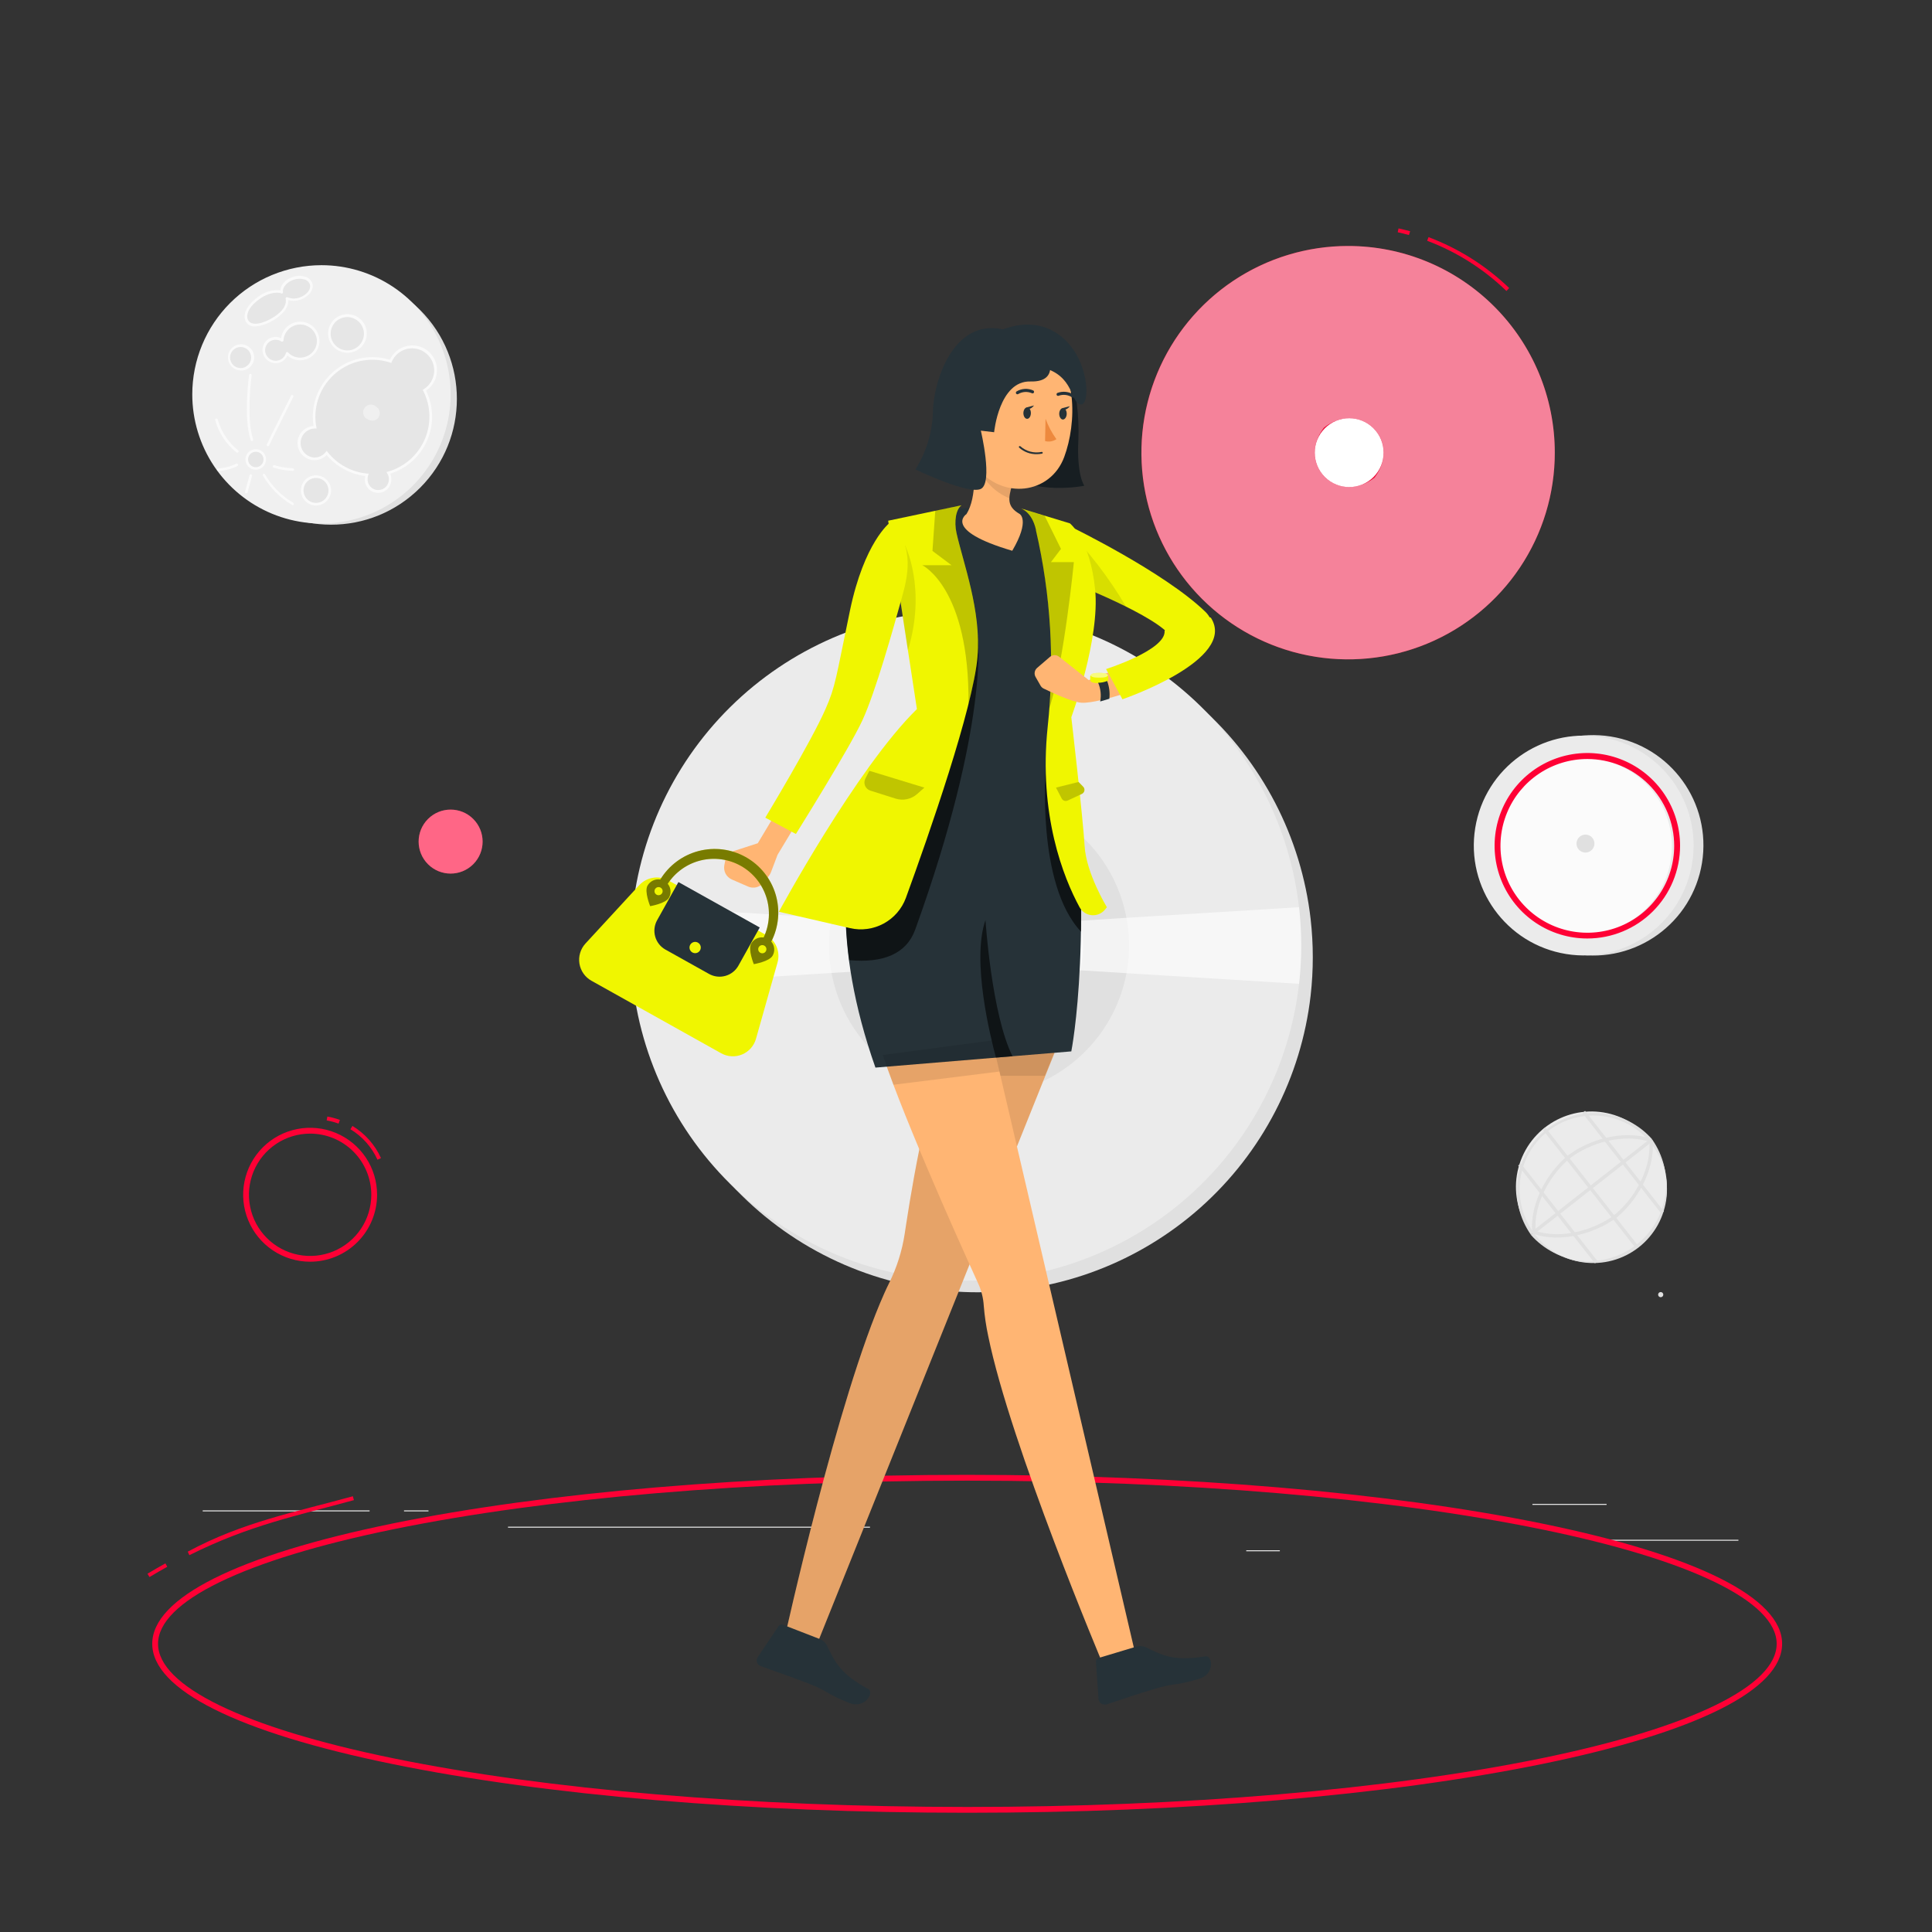 <svg width="500" height="500" viewBox="0 0 500 500" fill="none" xmlns="http://www.w3.org/2000/svg">
<rect x="0" y="0" width="500" height="500" fill="#333333" stroke="none"/>
<g clip-path="url(#clip0_436_19)">
<path d="M449.9 398.49H416.78V398.74H449.9V398.49Z" fill="#EBEBEB"/>
<path d="M331.22 401.21H322.53V401.46H331.22V401.21Z" fill="#EBEBEB"/>
<path d="M415.78 389.21H396.59V389.46H415.78V389.21Z" fill="#EBEBEB"/>
<path d="M95.65 390.89H52.46V391.14H95.65V390.89Z" fill="#EBEBEB"/>
<path d="M110.89 390.89H104.56V391.14H110.89V390.89Z" fill="#EBEBEB"/>
<path d="M225.15 395.11H131.47V395.36H225.15V395.11Z" fill="#EBEBEB"/>
<path d="M440.477 223.318C442.99 207.768 432.422 193.125 416.872 190.612C401.322 188.099 386.679 198.668 384.166 214.217C381.653 229.767 392.221 244.41 407.771 246.923C423.321 249.437 437.964 238.868 440.477 223.318Z" fill="#E0E0E0"/>
<path d="M437.934 223.381C440.451 207.877 429.923 193.268 414.419 190.752C398.915 188.235 384.306 198.763 381.789 214.267C379.273 229.771 389.801 244.38 405.305 246.897C420.809 249.413 435.418 238.885 437.934 223.381Z" fill="#EBEBEB"/>
<path opacity="0.8" d="M409.85 241.83C422.459 241.83 432.68 231.609 432.68 219C432.68 206.391 422.459 196.17 409.85 196.17C397.241 196.17 387.02 206.391 387.02 219C387.02 231.609 397.241 241.83 409.85 241.83Z" fill="white"/>
<path d="M412.64 218.32C412.64 218.779 412.504 219.228 412.248 219.61C411.993 219.992 411.63 220.289 411.206 220.464C410.781 220.64 410.314 220.685 409.864 220.595C409.413 220.504 409 220.282 408.676 219.957C408.352 219.631 408.132 219.217 408.043 218.766C407.955 218.316 408.002 217.849 408.179 217.425C408.357 217.001 408.656 216.64 409.038 216.386C409.421 216.132 409.871 215.998 410.33 216C410.634 216 410.935 216.06 411.216 216.177C411.497 216.294 411.752 216.465 411.967 216.68C412.182 216.896 412.352 217.152 412.467 217.433C412.583 217.714 412.641 218.016 412.64 218.32Z" fill="#E0E0E0"/>
<path d="M253 161C274.294 160.989 294.848 168.814 310.743 182.983C326.638 197.152 336.764 216.675 339.19 237.83C339.937 244.419 339.937 251.071 339.19 257.66C336.753 278.806 326.622 298.317 310.728 312.476C294.833 326.635 274.286 334.452 253 334.44C250.58 334.44 248.17 334.34 245.8 334.14C224.107 332.346 203.881 322.462 189.136 306.448C174.392 290.434 166.208 269.463 166.208 247.695C166.208 225.927 174.392 204.956 189.136 188.942C203.881 172.928 224.107 163.044 245.8 161.25C248.17 161.05 250.58 161 253 161Z" fill="#E0E0E0"/>
<path d="M250 158C271.294 157.989 291.848 165.814 307.743 179.983C323.638 194.152 333.764 213.675 336.19 234.83C336.937 241.419 336.937 248.071 336.19 254.66C333.753 275.806 323.622 295.317 307.728 309.476C291.833 323.635 271.286 331.452 250 331.44C247.58 331.44 245.17 331.34 242.8 331.14C221.107 329.346 200.881 319.462 186.136 303.448C171.392 287.434 163.208 266.463 163.208 244.695C163.208 222.927 171.392 201.956 186.136 185.942C200.881 169.928 221.107 160.044 242.8 158.25C245.17 158.05 247.58 158 250 158Z" fill="#EBEBEB"/>
<path d="M253.37 283.52C274.81 283.52 292.19 266.14 292.19 244.7C292.19 223.261 274.81 205.88 253.37 205.88C231.931 205.88 214.55 223.261 214.55 244.7C214.55 266.14 231.931 283.52 253.37 283.52Z" fill="#E0E0E0"/>
<path d="M279.937 249.021C282.318 234.356 272.36 220.539 257.695 218.158C243.031 215.778 229.213 225.736 226.833 240.401C224.452 255.065 234.41 268.883 249.075 271.263C263.739 273.644 277.557 263.685 279.937 249.021Z" fill="#F5F5F5"/>
<path d="M253.01 248.92C255.341 248.92 257.23 247.031 257.23 244.7C257.23 242.369 255.341 240.48 253.01 240.48C250.679 240.48 248.79 242.369 248.79 244.7C248.79 247.031 250.679 248.92 253.01 248.92Z" fill="#E0E0E0"/>
<path opacity="0.6" d="M291.53 237.53L336.19 234.78C336.937 241.369 336.937 248.021 336.19 254.61L291.53 251.86L279.53 251.11L258 249.79L252.9 249.48L247.8 249.79L227.22 251.06L215.22 251.8L163.86 255C163.047 248.177 163.047 241.282 163.86 234.46L215.2 237.62L227.2 238.36L247.78 239.63L252.88 239.94L257.98 239.63L279.46 238.3L291.53 237.53Z" fill="white"/>
<path d="M430.135 314.065C433.937 303.971 428.837 292.707 418.743 288.905C408.649 285.103 397.385 290.203 393.582 300.297C389.78 310.391 394.881 321.655 404.975 325.457C415.068 329.26 426.333 324.159 430.135 314.065Z" fill="#EBEBEB"/>
<path d="M396.18 319.53C393.239 315.339 392.018 310.18 392.767 305.115C393.517 300.05 396.181 295.465 400.209 292.306C404.238 289.146 409.325 287.652 414.423 288.131C419.52 288.61 424.24 291.025 427.61 294.88L426.91 295.42C423.713 291.66 419.185 289.284 414.274 288.79C409.363 288.296 404.452 289.724 400.571 292.773C396.69 295.822 394.141 300.256 393.458 305.144C392.776 310.032 394.013 314.995 396.91 318.99L396.18 319.53Z" fill="#E0E0E0"/>
<path d="M396.18 319.53L396.87 318.99C398.378 321.07 400.29 322.824 402.492 324.147C404.694 325.47 407.141 326.335 409.685 326.691C412.229 327.046 414.819 326.884 417.299 326.215C419.779 325.545 422.099 324.382 424.119 322.795C426.139 321.208 427.818 319.23 429.055 316.979C430.292 314.727 431.062 312.249 431.319 309.693C431.576 307.137 431.314 304.556 430.55 302.103C429.786 299.651 428.534 297.378 426.87 295.42L427.57 294.88C430.511 299.072 431.732 304.231 430.983 309.296C430.233 314.361 427.569 318.945 423.541 322.105C419.512 325.265 414.425 326.759 409.327 326.28C404.23 325.801 399.51 323.385 396.14 319.53H396.18Z" fill="#E0E0E0"/>
<path d="M418.19 315.24L417.64 314.55C422.74 310.55 427.53 302.62 426.82 295.2L427.69 295.11C428.43 302.86 423.47 311.1 418.19 315.24Z" fill="#E0E0E0"/>
<path d="M396.84 319.31L397.13 318.48C404.18 320.94 413.02 318.18 418.13 314.18L418.68 314.87C413.37 319 404.19 321.87 396.84 319.31Z" fill="#E0E0E0"/>
<path d="M406.14 299.87L405.59 299.18C410.87 295.04 420.06 292.18 427.41 294.74L427.12 295.57C420.07 293.11 411.23 295.88 406.14 299.87Z" fill="#E0E0E0"/>
<path d="M396.55 318.94C395.82 311.2 400.78 302.94 406.06 298.81L406.6 299.5C401.51 303.5 396.72 311.43 397.43 318.85L396.55 318.94Z" fill="#E0E0E0"/>
<path d="M426.991 294.778L396.25 318.891L396.793 319.584L427.534 295.471L426.991 294.778Z" fill="#E0E0E0"/>
<path d="M410.218 287.492L409.526 288.035L429.936 314.056L430.628 313.512L410.218 287.492Z" fill="#E0E0E0"/>
<path d="M399.926 291.771L399.233 292.314L423.334 323.04L424.026 322.497L399.926 291.771Z" fill="#E0E0E0"/>
<path d="M393.598 301.088L392.905 301.631L412.772 326.959L413.464 326.416L393.598 301.088Z" fill="#E0E0E0"/>
<path d="M108.703 126.253C121.418 113.538 121.418 92.922 108.703 80.207C95.987 67.491 75.372 67.491 62.656 80.207C49.941 92.922 49.941 113.538 62.656 126.253C75.372 138.969 95.987 138.969 108.703 126.253Z" fill="#E0E0E0"/>
<path d="M49.76 102.06C49.76 108.672 51.721 115.135 55.394 120.632C59.066 126.129 64.287 130.414 70.395 132.945C76.503 135.475 83.224 136.138 89.708 134.849C96.193 133.56 102.15 130.377 106.825 125.702C111.501 121.028 114.686 115.072 115.977 108.588C117.268 102.104 116.607 95.383 114.078 89.274C111.55 83.165 107.266 77.944 101.77 74.269C96.274 70.595 89.812 68.632 83.2 68.63C78.809 68.629 74.461 69.493 70.404 71.172C66.347 72.852 62.66 75.314 59.555 78.418C56.45 81.523 53.987 85.208 52.306 89.265C50.625 93.322 49.76 97.669 49.76 102.06ZM77.61 77.3C76.507 77.698 75.296 77.674 74.21 77.23C74.73 79.56 72.44 81.63 70.27 82.81C67.47 84.34 64.27 84.97 63.71 82.47C63.34 80.96 64.47 78.83 67.34 76.88C68.88 75.88 71.34 75.04 72.9 75.64C72.67 74.26 73.9 72.7 75.9 72.06C77.9 71.42 80 72 80.5 73.43C81 74.86 79.68 76.61 77.61 77.3ZM93.85 88.79C93.361 89.569 92.651 90.185 91.812 90.561C90.972 90.936 90.04 91.054 89.133 90.9C88.226 90.746 87.386 90.326 86.718 89.694C86.049 89.061 85.584 88.245 85.379 87.349C85.175 86.452 85.242 85.514 85.57 84.655C85.898 83.796 86.474 83.054 87.225 82.522C87.975 81.99 88.867 81.693 89.786 81.668C90.706 81.642 91.612 81.89 92.39 82.38C92.908 82.705 93.356 83.128 93.71 83.626C94.064 84.124 94.316 84.687 94.451 85.282C94.587 85.878 94.604 86.494 94.501 87.096C94.397 87.698 94.176 88.274 93.85 88.79ZM78.21 126.92C78.21 126.214 78.42 125.524 78.812 124.937C79.204 124.35 79.762 123.892 80.414 123.622C81.066 123.352 81.784 123.281 82.477 123.419C83.169 123.557 83.805 123.897 84.305 124.396C84.804 124.895 85.144 125.531 85.282 126.224C85.419 126.916 85.349 127.634 85.079 128.287C84.808 128.939 84.351 129.496 83.764 129.889C83.177 130.281 82.486 130.49 81.78 130.49C80.833 130.49 79.925 130.114 79.256 129.445C78.586 128.775 78.21 127.867 78.21 126.92ZM77.27 114.67C77.27 113.586 77.701 112.545 78.468 111.778C79.235 111.011 80.275 110.58 81.36 110.58H81.54C81.068 108.008 81.272 105.357 82.133 102.887C82.994 100.417 84.482 98.213 86.451 96.492C88.421 94.77 90.804 93.591 93.367 93.068C95.929 92.545 98.584 92.698 101.07 93.51C101.438 92.626 102.01 91.841 102.739 91.22C103.468 90.599 104.334 90.159 105.266 89.937C106.198 89.715 107.169 89.716 108.1 89.941C109.031 90.165 109.896 90.607 110.623 91.23C111.351 91.853 111.92 92.64 112.286 93.525C112.651 94.411 112.802 95.37 112.726 96.325C112.649 97.28 112.348 98.203 111.847 99.019C111.345 99.835 110.658 100.521 109.84 101.02C110.849 103.005 111.407 105.188 111.474 107.413C111.54 109.639 111.114 111.851 110.225 113.893C109.336 115.934 108.007 117.753 106.333 119.221C104.659 120.688 102.68 121.767 100.54 122.38C100.824 122.851 100.973 123.391 100.97 123.94C100.925 124.731 100.58 125.474 100.004 126.018C99.429 126.561 98.667 126.864 97.875 126.864C97.084 126.864 96.322 126.561 95.746 126.018C95.171 125.474 94.825 124.731 94.78 123.94C94.787 123.6 94.847 123.262 94.96 122.94C92.613 122.711 90.35 121.94 88.35 120.69C86.896 119.778 85.61 118.621 84.55 117.27C84.02 117.931 83.298 118.411 82.484 118.643C81.669 118.876 80.802 118.85 80.004 118.569C79.204 118.288 78.512 117.766 78.023 117.075C77.533 116.384 77.27 115.557 77.27 114.71V114.67ZM68.27 90.84C68.201 90.032 68.454 89.229 68.975 88.607C69.496 87.985 70.242 87.594 71.05 87.52C71.735 87.464 72.42 87.633 73 88C73.051 86.925 73.472 85.901 74.192 85.101C74.912 84.302 75.887 83.776 76.95 83.613C78.014 83.45 79.101 83.661 80.028 84.209C80.954 84.757 81.662 85.608 82.031 86.619C82.401 87.629 82.41 88.737 82.056 89.753C81.701 90.769 81.007 91.631 80.089 92.193C79.171 92.755 78.087 92.983 77.021 92.836C75.955 92.69 74.972 92.179 74.24 91.39C74.048 92.084 73.618 92.688 73.025 93.096C72.431 93.504 71.713 93.689 70.997 93.62C70.28 93.551 69.611 93.231 69.107 92.717C68.603 92.203 68.296 91.528 68.24 90.81L68.27 90.84ZM63.84 118.91C63.84 118.452 63.976 118.003 64.231 117.621C64.486 117.24 64.849 116.943 65.272 116.767C65.696 116.591 66.163 116.545 66.613 116.635C67.063 116.724 67.476 116.945 67.801 117.27C68.125 117.594 68.346 118.008 68.436 118.458C68.525 118.908 68.479 119.374 68.304 119.798C68.128 120.222 67.831 120.584 67.449 120.839C67.068 121.094 66.619 121.23 66.16 121.23C65.548 121.225 64.963 120.978 64.533 120.544C64.102 120.109 63.86 119.522 63.86 118.91H63.84ZM59.35 92.77C59.299 92.168 59.428 91.564 59.72 91.034C60.012 90.505 60.455 90.074 60.991 89.796C61.528 89.517 62.135 89.404 62.736 89.471C63.337 89.538 63.905 89.781 64.368 90.17C64.831 90.559 65.168 91.076 65.337 91.657C65.506 92.237 65.5 92.855 65.318 93.432C65.136 94.008 64.788 94.518 64.317 94.897C63.846 95.276 63.273 95.507 62.67 95.56C61.86 95.63 61.056 95.375 60.433 94.852C59.811 94.329 59.421 93.58 59.35 92.77Z" fill="#F0F0F0"/>
<path d="M63.86 118.91C63.86 119.369 63.996 119.818 64.251 120.199C64.506 120.581 64.868 120.878 65.292 121.054C65.716 121.229 66.182 121.275 66.632 121.186C67.082 121.096 67.496 120.875 67.82 120.551C68.145 120.226 68.366 119.813 68.455 119.363C68.545 118.913 68.499 118.446 68.323 118.023C68.148 117.599 67.85 117.236 67.469 116.981C67.087 116.726 66.639 116.59 66.18 116.59C65.565 116.59 64.975 116.835 64.539 117.27C64.104 117.705 63.86 118.295 63.86 118.91Z" fill="#E6E6E6"/>
<path d="M63.53 118.91C63.53 118.383 63.687 117.869 63.979 117.431C64.272 116.993 64.688 116.653 65.175 116.452C65.661 116.25 66.197 116.198 66.713 116.302C67.229 116.405 67.703 116.66 68.075 117.033C68.446 117.406 68.699 117.881 68.8 118.397C68.902 118.914 68.848 119.449 68.645 119.935C68.442 120.421 68.1 120.835 67.661 121.127C67.222 121.418 66.707 121.572 66.18 121.57C65.831 121.57 65.486 121.501 65.164 121.367C64.842 121.234 64.549 121.037 64.303 120.79C64.057 120.543 63.862 120.25 63.729 119.927C63.597 119.605 63.529 119.259 63.53 118.91ZM64.2 118.91C64.2 119.306 64.318 119.692 64.537 120.021C64.757 120.35 65.07 120.606 65.435 120.758C65.8 120.909 66.203 120.949 66.591 120.872C66.978 120.794 67.335 120.604 67.615 120.324C67.894 120.044 68.085 119.688 68.162 119.3C68.239 118.912 68.199 118.51 68.048 118.145C67.897 117.779 67.64 117.467 67.311 117.247C66.983 117.027 66.596 116.91 66.2 116.91C65.67 116.91 65.161 117.121 64.786 117.496C64.411 117.871 64.2 118.38 64.2 118.91Z" fill="#FAFAFA"/>
<path d="M78.21 126.92C78.208 127.627 78.416 128.318 78.807 128.906C79.198 129.495 79.755 129.954 80.407 130.226C81.059 130.497 81.777 130.57 82.47 130.433C83.163 130.296 83.8 129.957 84.301 129.458C84.801 128.959 85.142 128.323 85.281 127.631C85.419 126.938 85.349 126.219 85.079 125.566C84.809 124.914 84.352 124.355 83.764 123.963C83.177 123.57 82.487 123.36 81.78 123.36C80.835 123.36 79.928 123.735 79.259 124.402C78.59 125.07 78.213 125.975 78.21 126.92Z" fill="#E6E6E6"/>
<path d="M77.87 126.93C77.868 126.157 78.096 125.4 78.524 124.755C78.953 124.111 79.563 123.608 80.277 123.311C80.991 123.013 81.778 122.934 82.537 123.084C83.296 123.234 83.993 123.606 84.541 124.152C85.089 124.698 85.463 125.395 85.614 126.154C85.766 126.913 85.689 127.699 85.393 128.414C85.098 129.129 84.597 129.741 83.953 130.171C83.31 130.601 82.554 130.83 81.78 130.83C80.746 130.828 79.754 130.416 79.022 129.686C78.289 128.955 77.875 127.965 77.87 126.93ZM78.55 126.93C78.552 127.569 78.743 128.192 79.099 128.722C79.455 129.252 79.961 129.664 80.551 129.907C81.141 130.15 81.79 130.213 82.416 130.087C83.042 129.961 83.617 129.653 84.068 129.201C84.518 128.749 84.825 128.173 84.949 127.547C85.073 126.92 85.008 126.272 84.763 125.682C84.519 125.092 84.105 124.588 83.574 124.234C83.043 123.879 82.418 123.69 81.78 123.69C81.355 123.69 80.934 123.774 80.542 123.937C80.149 124.1 79.793 124.339 79.493 124.64C79.193 124.941 78.955 125.298 78.793 125.691C78.631 126.084 78.549 126.505 78.55 126.93Z" fill="#FAFAFA"/>
<path d="M87.44 90.26C88.217 90.753 89.123 91.004 90.042 90.982C90.962 90.96 91.855 90.666 92.607 90.136C93.36 89.607 93.938 88.866 94.269 88.008C94.601 87.149 94.67 86.212 94.468 85.314C94.266 84.417 93.803 83.599 93.136 82.965C92.47 82.331 91.63 81.908 90.724 81.752C89.817 81.595 88.884 81.71 88.043 82.084C87.203 82.458 86.491 83.072 86 83.85C85.673 84.365 85.451 84.94 85.346 85.541C85.241 86.142 85.256 86.758 85.39 87.354C85.524 87.949 85.774 88.512 86.126 89.011C86.477 89.51 86.924 89.934 87.44 90.26Z" fill="#E6E6E6"/>
<path d="M87.26 90.54C86.28 89.925 85.544 88.989 85.177 87.892C84.81 86.795 84.834 85.604 85.247 84.523C85.659 83.442 86.433 82.538 87.438 81.964C88.442 81.39 89.615 81.182 90.755 81.376C91.896 81.569 92.934 82.153 93.693 83.026C94.452 83.899 94.884 85.009 94.916 86.165C94.949 87.322 94.579 88.453 93.871 89.368C93.162 90.282 92.158 90.923 91.03 91.18C90.663 91.267 90.287 91.311 89.91 91.31C88.972 91.307 88.054 91.04 87.26 90.54ZM86.26 84.02C85.949 84.501 85.737 85.04 85.637 85.604C85.537 86.169 85.55 86.747 85.677 87.306C85.804 87.865 86.041 88.393 86.374 88.859C86.708 89.326 87.132 89.72 87.62 90.02C88.1 90.324 88.635 90.53 89.194 90.626C89.754 90.722 90.327 90.707 90.88 90.58C91.564 90.415 92.198 90.084 92.725 89.618C93.253 89.152 93.658 88.564 93.907 87.906C94.155 87.247 94.239 86.538 94.151 85.839C94.062 85.141 93.805 84.475 93.4 83.899C92.996 83.323 92.457 82.854 91.83 82.534C91.203 82.214 90.507 82.052 89.803 82.061C89.1 82.072 88.409 82.253 87.791 82.591C87.174 82.929 86.648 83.413 86.26 84V84.02Z" fill="#FAFAFA"/>
<path d="M68.29 90.84C68.346 91.558 68.653 92.233 69.157 92.747C69.661 93.261 70.33 93.581 71.046 93.65C71.763 93.719 72.481 93.534 73.074 93.126C73.668 92.718 74.098 92.114 74.29 91.42C75.032 92.193 76.017 92.687 77.081 92.817C78.144 92.947 79.22 92.706 80.126 92.134C81.032 91.563 81.713 90.696 82.054 89.68C82.395 88.665 82.375 87.563 81.996 86.56C81.618 85.558 80.906 84.717 79.979 84.179C79.052 83.641 77.969 83.44 76.911 83.61C75.853 83.779 74.886 84.308 74.173 85.109C73.461 85.909 73.046 86.93 73 88C72.409 87.611 71.705 87.432 71 87.49C70.199 87.581 69.466 87.983 68.959 88.61C68.451 89.237 68.211 90.038 68.29 90.84Z" fill="#E6E6E6"/>
<path d="M69.15 93.18C68.461 92.599 68.031 91.769 67.952 90.872C67.873 89.974 68.153 89.082 68.73 88.39C69.207 87.824 69.856 87.429 70.579 87.267C71.301 87.104 72.056 87.183 72.73 87.49C72.87 86.561 73.269 85.691 73.882 84.978C74.494 84.266 75.294 83.741 76.191 83.462C77.088 83.184 78.046 83.163 78.954 83.404C79.862 83.644 80.684 84.136 81.325 84.822C81.967 85.508 82.402 86.36 82.582 87.282C82.761 88.204 82.677 89.158 82.34 90.035C82.002 90.911 81.424 91.675 80.673 92.238C79.921 92.802 79.026 93.142 78.09 93.22C77.424 93.281 76.753 93.207 76.117 93C75.481 92.794 74.893 92.46 74.39 92.02C74.143 92.562 73.758 93.031 73.274 93.378C72.79 93.725 72.223 93.94 71.63 94H71.33C70.529 93.995 69.756 93.704 69.15 93.18ZM74.53 91.18C74.974 91.663 75.523 92.037 76.136 92.273C76.748 92.509 77.407 92.6 78.06 92.54C79.2 92.443 80.255 91.898 80.993 91.025C81.732 90.151 82.094 89.02 82 87.88C81.886 86.748 81.331 85.707 80.455 84.981C79.58 84.254 78.453 83.902 77.32 84C76.278 84.093 75.305 84.558 74.579 85.312C73.853 86.065 73.424 87.055 73.37 88.1C73.37 88.159 73.353 88.217 73.321 88.266C73.289 88.316 73.243 88.355 73.19 88.38C73.139 88.412 73.08 88.429 73.02 88.429C72.96 88.429 72.901 88.412 72.85 88.38C72.292 88.008 71.617 87.854 70.953 87.948C70.289 88.043 69.683 88.378 69.25 88.89C69.018 89.165 68.843 89.484 68.735 89.827C68.627 90.17 68.588 90.531 68.62 90.89C68.652 91.25 68.757 91.6 68.929 91.918C69.101 92.236 69.336 92.516 69.62 92.74C69.973 93.032 70.394 93.231 70.845 93.317C71.295 93.403 71.76 93.375 72.196 93.235C72.633 93.094 73.027 92.846 73.342 92.513C73.657 92.18 73.883 91.773 74 91.33C74.013 91.272 74.043 91.22 74.085 91.179C74.128 91.138 74.182 91.11 74.24 91.1H74.32C74.398 91.106 74.472 91.137 74.53 91.19V91.18Z" fill="#FAFAFA"/>
<path d="M59.35 92.77C59.404 93.373 59.635 93.946 60.013 94.417C60.392 94.888 60.902 95.237 61.479 95.418C62.056 95.6 62.673 95.606 63.254 95.437C63.834 95.268 64.352 94.931 64.741 94.468C65.13 94.005 65.373 93.437 65.44 92.837C65.506 92.236 65.393 91.628 65.115 91.091C64.837 90.555 64.406 90.112 63.876 89.82C63.347 89.528 62.743 89.399 62.14 89.45C61.331 89.524 60.584 89.914 60.062 90.536C59.539 91.158 59.284 91.961 59.35 92.77Z" fill="#E6E6E6"/>
<path d="M59 92.8C58.941 92.13 59.082 91.458 59.406 90.868C59.729 90.278 60.22 89.798 60.817 89.487C61.414 89.177 62.089 89.05 62.758 89.123C63.426 89.197 64.058 89.467 64.573 89.899C65.088 90.332 65.464 90.907 65.651 91.553C65.839 92.199 65.832 92.886 65.629 93.528C65.426 94.169 65.038 94.736 64.513 95.156C63.988 95.577 63.35 95.832 62.68 95.89H62.4C61.55 95.892 60.73 95.576 60.101 95.004C59.472 94.432 59.08 93.647 59 92.8ZM62.16 89.8C61.446 89.831 60.773 90.139 60.284 90.659C59.796 91.18 59.53 91.871 59.545 92.585C59.56 93.299 59.855 93.979 60.365 94.479C60.875 94.978 61.561 95.258 62.275 95.258C62.989 95.258 63.675 94.978 64.185 94.479C64.695 93.979 64.989 93.299 65.004 92.585C65.019 91.871 64.754 91.18 64.265 90.659C63.777 90.139 63.103 89.831 62.39 89.8H62.16Z" fill="#FAFAFA"/>
<path d="M65.2 114.11C65.233 114.12 65.267 114.12 65.3 114.11C65.341 114.097 65.38 114.075 65.413 114.046C65.446 114.018 65.473 113.983 65.493 113.944C65.512 113.905 65.524 113.862 65.527 113.819C65.53 113.775 65.524 113.731 65.51 113.69C63.65 108.22 65.11 97.25 65.12 97.14C65.132 97.053 65.109 96.965 65.056 96.894C65.004 96.823 64.927 96.775 64.84 96.76C64.751 96.749 64.661 96.773 64.59 96.827C64.519 96.881 64.472 96.962 64.46 97.05C64.4 97.51 62.96 108.29 64.88 113.9C64.905 113.964 64.949 114.019 65.006 114.056C65.064 114.094 65.131 114.113 65.2 114.11Z" fill="#FAFAFA"/>
<path d="M61.42 117.15C61.472 117.149 61.522 117.136 61.569 117.114C61.615 117.092 61.657 117.06 61.69 117.02C61.741 116.947 61.764 116.858 61.753 116.769C61.742 116.68 61.698 116.599 61.63 116.54C59.068 114.497 57.217 111.697 56.34 108.54C56.328 108.498 56.307 108.458 56.279 108.424C56.251 108.39 56.216 108.362 56.177 108.341C56.137 108.321 56.094 108.308 56.05 108.305C56.006 108.301 55.962 108.306 55.92 108.32C55.834 108.346 55.762 108.404 55.718 108.483C55.675 108.562 55.665 108.654 55.69 108.74C56.607 112.037 58.538 114.962 61.21 117.1C61.273 117.138 61.347 117.155 61.42 117.15Z" fill="#FAFAFA"/>
<path d="M75.77 121.86C75.86 121.86 75.947 121.825 76.01 121.761C76.074 121.697 76.11 121.611 76.11 121.52C76.11 121.43 76.074 121.344 76.01 121.28C75.947 121.216 75.86 121.18 75.77 121.18C74.15 121.122 72.543 120.857 70.99 120.39C70.91 120.379 70.829 120.397 70.762 120.44C70.694 120.483 70.644 120.549 70.62 120.626C70.596 120.703 70.6 120.785 70.631 120.859C70.662 120.933 70.718 120.994 70.79 121.03C72.415 121.517 74.095 121.796 75.79 121.86H75.77Z" fill="#FAFAFA"/>
<path d="M63.74 127.68C63.815 127.679 63.887 127.654 63.946 127.609C64.005 127.564 64.049 127.501 64.07 127.43L65.21 123.23C65.23 123.185 65.239 123.136 65.238 123.087C65.237 123.038 65.226 122.99 65.204 122.946C65.183 122.902 65.152 122.863 65.114 122.832C65.076 122.8 65.032 122.778 64.984 122.765C64.937 122.753 64.887 122.751 64.839 122.76C64.79 122.768 64.745 122.787 64.704 122.815C64.664 122.843 64.63 122.88 64.605 122.922C64.58 122.964 64.565 123.011 64.56 123.06L63.42 127.25C63.395 127.336 63.405 127.429 63.449 127.507C63.492 127.586 63.564 127.645 63.65 127.67L63.74 127.68Z" fill="#FAFAFA"/>
<path d="M56.56 121.9C58.274 121.797 59.951 121.352 61.49 120.59C61.559 120.543 61.608 120.473 61.629 120.392C61.65 120.312 61.64 120.226 61.602 120.152C61.563 120.078 61.499 120.021 61.422 119.991C61.344 119.961 61.258 119.961 61.18 119.99C59.724 120.715 58.134 121.134 56.51 121.22C56.42 121.22 56.333 121.256 56.27 121.32C56.206 121.383 56.17 121.47 56.17 121.56C56.17 121.65 56.206 121.737 56.27 121.8C56.333 121.864 56.42 121.9 56.51 121.9H56.56Z" fill="#FAFAFA"/>
<path d="M69.34 115.5C69.405 115.501 69.468 115.484 69.523 115.45C69.578 115.416 69.622 115.368 69.65 115.31C70.97 112.47 75.85 102.83 75.9 102.73C75.921 102.691 75.933 102.648 75.936 102.604C75.94 102.56 75.935 102.515 75.921 102.473C75.907 102.431 75.884 102.392 75.855 102.359C75.826 102.326 75.79 102.299 75.75 102.28C75.671 102.241 75.579 102.236 75.495 102.264C75.411 102.292 75.341 102.351 75.3 102.43C75.3 102.52 70.36 112.18 69.04 115.02C69.002 115.101 68.998 115.194 69.028 115.278C69.058 115.362 69.12 115.431 69.2 115.47L69.34 115.5Z" fill="#FAFAFA"/>
<path d="M75.7 130.74C75.759 130.741 75.818 130.726 75.869 130.696C75.92 130.666 75.962 130.623 75.99 130.57C76.033 130.492 76.044 130.4 76.019 130.313C75.995 130.227 75.938 130.154 75.86 130.11C72.823 128.318 70.304 125.768 68.55 122.71C68.5 122.664 68.437 122.635 68.369 122.626C68.302 122.617 68.233 122.629 68.173 122.661C68.112 122.693 68.064 122.743 68.032 122.803C68.002 122.864 67.99 122.933 68 123C69.814 126.165 72.419 128.805 75.56 130.66C75.602 130.694 75.65 130.721 75.7 130.74Z" fill="#FAFAFA"/>
<path d="M77.27 114.67C77.27 115.517 77.533 116.343 78.023 117.035C78.512 117.726 79.204 118.248 80.003 118.529C80.802 118.81 81.669 118.836 82.484 118.603C83.298 118.371 84.02 117.891 84.55 117.23C85.61 118.581 86.896 119.738 88.35 120.65C90.362 121.906 92.639 122.677 95 122.9C94.887 123.222 94.827 123.559 94.82 123.9C94.865 124.691 95.211 125.434 95.786 125.978C96.362 126.521 97.124 126.824 97.915 126.824C98.707 126.824 99.469 126.521 100.044 125.978C100.62 125.434 100.965 124.691 101.01 123.9C101.012 123.351 100.864 122.811 100.58 122.34C102.72 121.727 104.699 120.648 106.373 119.181C108.047 117.713 109.376 115.894 110.265 113.852C111.154 111.811 111.58 109.599 111.514 107.373C111.447 105.148 110.889 102.965 109.88 100.98C110.691 100.479 111.373 99.793 111.869 98.978C112.365 98.164 112.662 97.244 112.736 96.293C112.809 95.342 112.657 94.388 112.292 93.507C111.927 92.626 111.36 91.843 110.635 91.223C109.911 90.602 109.05 90.162 108.124 89.937C107.197 89.712 106.23 89.709 105.302 89.928C104.374 90.147 103.51 90.582 102.782 91.197C102.054 91.813 101.481 92.591 101.11 93.47C98.624 92.658 95.969 92.505 93.406 93.028C90.844 93.55 88.46 94.73 86.491 96.452C84.522 98.173 83.034 100.377 82.173 102.847C81.312 105.316 81.108 107.968 81.58 110.54H81.4C80.856 110.535 80.317 110.638 79.813 110.844C79.31 111.049 78.853 111.353 78.468 111.738C78.083 112.123 77.779 112.58 77.574 113.083C77.368 113.587 77.265 114.126 77.27 114.67ZM77.27 114.67C77.27 115.517 77.533 116.343 78.023 117.035C78.512 117.726 79.204 118.248 80.003 118.529C80.802 118.81 81.669 118.836 82.484 118.603C83.298 118.371 84.02 117.891 84.55 117.23C85.61 118.581 86.896 119.738 88.35 120.65C90.362 121.906 92.639 122.677 95 122.9C94.887 123.222 94.827 123.559 94.82 123.9C94.865 124.691 95.211 125.434 95.786 125.978C96.362 126.521 97.124 126.824 97.915 126.824C98.707 126.824 99.469 126.521 100.044 125.978C100.62 125.434 100.965 124.691 101.01 123.9C101.012 123.351 100.864 122.811 100.58 122.34C102.72 121.727 104.699 120.648 106.373 119.181C108.047 117.713 109.376 115.894 110.265 113.852C111.154 111.811 111.58 109.599 111.514 107.373C111.447 105.148 110.889 102.965 109.88 100.98C110.691 100.479 111.373 99.793 111.869 98.978C112.365 98.164 112.662 97.244 112.736 96.293C112.809 95.342 112.657 94.388 112.292 93.507C111.927 92.626 111.36 91.843 110.635 91.223C109.911 90.602 109.05 90.162 108.124 89.937C107.197 89.712 106.23 89.709 105.302 89.928C104.374 90.147 103.51 90.582 102.782 91.197C102.054 91.813 101.481 92.591 101.11 93.47C98.624 92.658 95.969 92.505 93.406 93.028C90.844 93.55 88.46 94.73 86.491 96.452C84.522 98.173 83.034 100.377 82.173 102.847C81.312 105.316 81.108 107.968 81.58 110.54H81.4C80.856 110.535 80.317 110.638 79.813 110.844C79.31 111.049 78.853 111.353 78.468 111.738C78.083 112.123 77.779 112.58 77.574 113.083C77.368 113.587 77.265 114.126 77.27 114.67Z" fill="#E6E6E6"/>
<path d="M63.71 82.47C64.31 84.97 67.47 84.34 70.27 82.81C72.44 81.63 74.73 79.56 74.21 77.23C75.296 77.673 76.507 77.698 77.61 77.3C79.68 76.61 80.98 74.88 80.5 73.43C80.02 71.98 78 71.37 75.87 72.06C73.74 72.75 72.67 74.26 72.87 75.64C71.34 75.04 68.87 75.83 67.31 76.88C64.47 78.83 63.34 81 63.71 82.47Z" fill="#E6E6E6"/>
<path d="M64.72 84.24C64.379 84.085 64.079 83.851 63.846 83.557C63.613 83.263 63.453 82.918 63.38 82.55C62.95 80.76 64.38 78.48 67.15 76.55C68.718 75.446 70.631 74.942 72.54 75.13C72.61 73.72 73.9 72.3 75.76 71.69C76.764 71.334 77.852 71.292 78.88 71.57C79.318 71.676 79.724 71.887 80.062 72.185C80.4 72.483 80.66 72.859 80.82 73.28C81.35 74.9 79.96 76.82 77.71 77.57C76.715 77.917 75.639 77.958 74.62 77.69C74.76 80.45 71.5 82.47 70.44 83.05C69.09 83.864 67.571 84.357 66 84.49C65.561 84.496 65.125 84.411 64.72 84.24ZM74.35 76.92C75.353 77.34 76.477 77.368 77.5 77C79.4 76.37 80.6 74.83 80.18 73.56C80.053 73.244 79.851 72.963 79.591 72.742C79.332 72.521 79.023 72.366 78.69 72.29C77.793 72.054 76.845 72.092 75.97 72.4C74.23 72.97 73.03 74.4 73.24 75.6C73.249 75.659 73.243 75.72 73.222 75.776C73.201 75.832 73.166 75.882 73.12 75.92C73.069 75.951 73.01 75.968 72.95 75.968C72.89 75.968 72.831 75.951 72.78 75.92C71.4 75.39 69.02 76.11 67.53 77.13C64.53 79.13 63.75 81.13 64.03 82.36C64.084 82.632 64.203 82.885 64.377 83.1C64.551 83.314 64.775 83.483 65.03 83.59C66.1 84.07 68.03 83.65 70.15 82.48C71.15 81.92 74.5 79.88 73.92 77.27C73.913 77.222 73.916 77.173 73.93 77.126C73.944 77.08 73.968 77.037 74 77C74.058 76.949 74.133 76.921 74.21 76.92C74.256 76.91 74.304 76.91 74.35 76.92Z" fill="#FAFAFA"/>
<path d="M94.45 123.94C94.446 123.688 94.473 123.436 94.53 123.19C92.274 122.909 90.107 122.138 88.18 120.93C86.802 120.071 85.57 118.998 84.53 117.75C84.12 118.177 83.628 118.517 83.083 118.749C82.538 118.981 81.952 119.1 81.36 119.1C80.216 119.082 79.124 118.623 78.311 117.817C77.499 117.012 77.029 115.924 77.001 114.781C76.972 113.637 77.387 112.527 78.159 111.683C78.93 110.838 79.999 110.325 81.14 110.25C81.012 109.456 80.949 108.654 80.95 107.85C80.951 105.438 81.517 103.061 82.603 100.907C83.689 98.754 85.265 96.885 87.204 95.451C89.143 94.017 91.391 93.057 93.768 92.649C96.144 92.241 98.584 92.395 100.89 93.1C101.305 92.204 101.922 91.416 102.692 90.798C103.462 90.18 104.365 89.749 105.329 89.538C106.294 89.327 107.294 89.342 108.252 89.582C109.21 89.822 110.099 90.28 110.85 90.921C111.602 91.561 112.195 92.367 112.583 93.275C112.971 94.183 113.143 95.169 113.087 96.154C113.031 97.14 112.747 98.1 112.259 98.957C111.77 99.816 111.089 100.549 110.27 101.1C111.242 103.097 111.772 105.281 111.822 107.501C111.873 109.722 111.443 111.927 110.563 113.967C109.683 116.006 108.373 117.832 106.723 119.318C105.072 120.805 103.12 121.917 101 122.58C101.18 123.011 101.272 123.473 101.27 123.94C101.295 124.405 101.225 124.871 101.065 125.308C100.904 125.746 100.656 126.146 100.335 126.484C100.015 126.822 99.629 127.092 99.201 127.276C98.772 127.46 98.311 127.555 97.845 127.555C97.379 127.555 96.918 127.46 96.49 127.276C96.062 127.092 95.676 126.822 95.355 126.484C95.035 126.146 94.787 125.746 94.626 125.308C94.465 124.871 94.395 124.405 94.42 123.94H94.45ZM100.25 122.55L100.03 122.17L100.45 122.05C102.539 121.446 104.469 120.388 106.103 118.953C107.736 117.518 109.033 115.74 109.901 113.746C110.77 111.752 111.187 109.591 111.125 107.418C111.062 105.244 110.521 103.111 109.54 101.17L109.4 100.9L109.66 100.73C110.425 100.256 111.068 99.609 111.535 98.84C112.003 98.071 112.283 97.203 112.352 96.306C112.421 95.409 112.278 94.508 111.933 93.677C111.589 92.846 111.053 92.107 110.369 91.522C109.686 90.937 108.874 90.521 108 90.308C107.125 90.096 106.213 90.093 105.337 90.299C104.461 90.506 103.646 90.916 102.959 91.496C102.271 92.077 101.73 92.811 101.38 93.64L101.26 93.93L100.96 93.83C98.747 93.108 96.394 92.919 94.094 93.28C91.793 93.64 89.611 94.54 87.725 95.905C85.839 97.271 84.303 99.063 83.242 101.135C82.181 103.208 81.625 105.502 81.62 107.83C81.619 108.726 81.703 109.62 81.87 110.5L81.94 110.9H81.36C80.398 110.95 79.491 111.367 78.828 112.066C78.164 112.764 77.794 113.691 77.794 114.655C77.794 115.619 78.164 116.546 78.828 117.244C79.491 117.943 80.398 118.36 81.36 118.41C81.921 118.412 82.475 118.287 82.981 118.044C83.486 117.802 83.93 117.448 84.28 117.01L84.55 116.68L84.81 117.02C86.049 118.582 87.589 119.877 89.34 120.829C91.091 121.781 93.016 122.37 95 122.56H95.44L95.29 122.97C95.186 123.269 95.132 123.583 95.13 123.9C95.108 124.276 95.162 124.652 95.29 125.006C95.418 125.36 95.618 125.684 95.876 125.958C96.134 126.232 96.445 126.451 96.791 126.6C97.136 126.749 97.509 126.826 97.885 126.826C98.262 126.826 98.634 126.749 98.98 126.6C99.325 126.451 99.637 126.232 99.895 125.958C100.153 125.684 100.352 125.36 100.48 125.006C100.608 124.652 100.663 124.276 100.64 123.9C100.634 123.423 100.499 122.957 100.25 122.55Z" fill="#FAFAFA"/>
<path d="M95.26 108.57C94.98 108.463 94.728 108.295 94.522 108.078C94.316 107.86 94.162 107.6 94.07 107.315C93.978 107.03 93.951 106.728 93.992 106.431C94.033 106.134 94.139 105.85 94.304 105.601C94.469 105.351 94.688 105.141 94.945 104.987C95.201 104.833 95.489 104.738 95.787 104.71C96.085 104.682 96.386 104.722 96.667 104.826C96.948 104.929 97.202 105.095 97.41 105.31C97.733 105.522 97.985 105.825 98.135 106.181C98.286 106.536 98.327 106.928 98.254 107.307C98.181 107.687 97.998 108.036 97.726 108.31C97.455 108.585 97.108 108.773 96.73 108.85C96.597 108.865 96.463 108.865 96.33 108.85C95.954 108.863 95.582 108.765 95.26 108.57Z" fill="#F0F0F0"/>
<path d="M244.76 212.29C244.711 212.335 244.668 212.386 244.63 212.44H244.46L244.76 212.29Z" fill="#263238"/>
<path d="M262.43 226.59C262.43 226.59 262.37 226.59 262.36 226.59C262.36 226.59 262.42 226.56 262.43 226.59Z" fill="#263238"/>
<path d="M348.88 170.64C378.422 170.64 402.37 146.691 402.37 117.15C402.37 87.608 378.422 63.66 348.88 63.66C319.338 63.66 295.39 87.608 295.39 117.15C295.39 146.691 319.338 170.64 348.88 170.64Z" fill="#FF0035" fill-opacity="0.9"/>
<path d="M355.468 123.447C358.948 119.968 358.948 114.326 355.468 110.847C351.989 107.367 346.347 107.367 342.868 110.847C339.388 114.326 339.388 119.968 342.868 123.447C346.347 126.927 351.989 126.927 355.468 123.447Z" fill="white"/>
<path opacity="0.5" d="M348.88 63.66C338.301 63.662 327.96 66.8 319.165 72.679C310.37 78.558 303.516 86.913 299.469 96.687C295.422 106.461 294.364 117.216 296.429 127.591C298.494 137.967 303.589 147.497 311.07 154.976C318.551 162.456 328.082 167.549 338.458 169.613C348.834 171.676 359.589 170.616 369.362 166.567C379.135 162.518 387.489 155.662 393.366 146.866C399.243 138.07 402.38 127.729 402.38 117.15C402.38 110.124 400.996 103.168 398.307 96.678C395.619 90.187 391.678 84.29 386.71 79.323C381.741 74.356 375.844 70.416 369.353 67.728C362.862 65.041 355.905 63.658 348.88 63.66ZM355.69 123.66C346.16 130.93 335.37 120.14 342.64 110.66C352.17 103.35 363 114.14 355.69 123.67V123.66Z" fill="white"/>
<path d="M122.476 223.66C125.709 220.426 125.709 215.183 122.476 211.95C119.242 208.716 114 208.716 110.766 211.95C107.532 215.183 107.532 220.426 110.766 223.66C114 226.893 119.242 226.893 122.476 223.66Z" fill="#FF0035"/>
<path opacity="0.4" d="M122.476 223.66C125.709 220.426 125.709 215.183 122.476 211.95C119.242 208.716 114 208.716 110.766 211.95C107.532 215.183 107.532 220.426 110.766 223.66C114 226.893 119.242 226.893 122.476 223.66Z" fill="white"/>
<path d="M429.79 335.72C430.16 335.72 430.46 335.42 430.46 335.05C430.46 334.68 430.16 334.38 429.79 334.38C429.42 334.38 429.12 334.68 429.12 335.05C429.12 335.42 429.42 335.72 429.79 335.72Z" fill="#E0E0E0"/>
<path d="M389.87 75.31C383.991 69.618 377.007 65.194 369.35 62.31L369.7 61.37C377.478 64.299 384.579 68.779 390.57 74.54L389.87 75.31Z" fill="#FF0035"/>
<path d="M364.63 60.83C363.68 60.56 362.7 60.32 361.73 60.11L361.94 59.11C362.94 59.33 363.94 59.58 364.94 59.84L364.63 60.83Z" fill="#FF0035"/>
<path d="M97.69 300.13C96.206 296.857 93.765 294.109 90.69 292.25L91.21 291.39C94.455 293.356 97.031 296.255 98.6 299.71L97.69 300.13Z" fill="#FF0035"/>
<path d="M87.62 290.79C86.619 290.425 85.589 290.147 84.54 289.96L84.72 288.96C85.823 289.157 86.907 289.448 87.96 289.83L87.62 290.79Z" fill="#FF0035"/>
<path d="M49 402.48L48.59 401.57C62.92 393.85 76.39 391.36 91.32 387.23L91.59 388.23C76.73 392.31 64.62 394.68 49 402.48Z" fill="#FF0035"/>
<path d="M38.69 408.14L38.17 407.28C39.7 406.36 41.26 405.46 42.81 404.6L43.29 405.48C41.76 406.33 40.21 407.22 38.69 408.14Z" fill="#FF0035"/>
<path d="M80.26 326.53C76.832 326.53 73.481 325.513 70.631 323.608C67.781 321.704 65.559 318.996 64.248 315.829C62.937 312.662 62.594 309.177 63.263 305.815C63.933 302.453 65.584 299.365 68.009 296.942C70.434 294.519 73.523 292.869 76.885 292.201C80.247 291.534 83.732 291.878 86.898 293.192C90.065 294.505 92.771 296.728 94.674 299.579C96.577 302.43 97.592 305.782 97.59 309.21C97.584 313.803 95.757 318.207 92.507 321.454C89.258 324.702 84.853 326.527 80.26 326.53ZM80.26 293.38C77.129 293.38 74.068 294.308 71.465 296.047C68.862 297.787 66.833 300.259 65.635 303.152C64.436 306.044 64.123 309.227 64.734 312.298C65.345 315.369 66.852 318.189 69.066 320.403C71.28 322.617 74.101 324.125 77.171 324.735C80.242 325.346 83.425 325.033 86.318 323.835C89.21 322.637 91.682 320.608 93.422 318.004C95.161 315.401 96.09 312.34 96.09 309.21C96.087 305.012 94.418 300.987 91.45 298.019C88.482 295.051 84.457 293.382 80.26 293.38Z" fill="#FF0035"/>
<path d="M410.8 242.88C406.053 242.88 401.413 241.472 397.466 238.835C393.519 236.198 390.443 232.45 388.627 228.064C386.81 223.679 386.335 218.853 387.261 214.198C388.187 209.542 390.473 205.266 393.829 201.909C397.186 198.553 401.462 196.267 406.118 195.341C410.773 194.415 415.599 194.89 419.984 196.707C424.37 198.523 428.118 201.599 430.755 205.546C433.392 209.493 434.8 214.133 434.8 218.88C434.8 225.245 432.271 231.35 427.77 235.85C423.27 240.351 417.165 242.88 410.8 242.88ZM410.8 196.43C406.354 196.43 402.007 197.748 398.311 200.218C394.614 202.689 391.732 206.199 390.031 210.307C388.33 214.415 387.884 218.935 388.752 223.296C389.619 227.656 391.76 231.662 394.904 234.806C398.048 237.95 402.054 240.091 406.414 240.958C410.775 241.825 415.295 241.38 419.403 239.679C423.51 237.977 427.021 235.096 429.491 231.399C431.961 227.702 433.28 223.356 433.28 218.91C433.275 212.949 430.904 207.235 426.69 203.02C422.475 198.805 416.76 196.435 410.8 196.43Z" fill="#FF0035"/>
<path d="M250.3 469.14C194.12 469.14 141.3 464.66 101.55 456.53C61.47 448.34 39.4 437.29 39.4 425.41C39.4 413.53 61.47 402.49 101.55 394.29C141.29 386.16 194.12 381.69 250.3 381.69C306.48 381.69 359.3 386.16 399.06 394.29C439.14 402.49 461.21 413.54 461.21 425.41C461.21 437.28 439.14 448.34 399.06 456.53C359.31 464.66 306.49 469.14 250.3 469.14ZM250.3 383.19C194.22 383.19 141.49 387.65 101.85 395.76C63.11 403.68 40.9 414.49 40.9 425.41C40.9 436.33 63.11 447.14 101.9 455.07C141.54 463.17 194.27 467.64 250.35 467.64C306.43 467.64 359.16 463.17 398.8 455.07C437.54 447.14 459.8 436.34 459.8 425.41C459.8 414.48 437.58 403.68 398.8 395.76C359.11 387.65 306.39 383.19 250.3 383.19Z" fill="#FF0035"/>
<path d="M276.861 95.457C278.546 101.384 279.298 107.537 279.088 113.695C278.58 123.075 280.626 125.707 280.626 125.707C280.626 125.707 267.598 128.403 259.312 122.033C251.027 115.662 256.889 98.127 256.889 98.127L263.755 90.728L276.861 95.457Z" fill="#263238"/>
<path opacity="0.4" d="M276.861 95.457C278.546 101.384 279.298 107.537 279.088 113.695C278.58 123.075 280.626 125.707 280.626 125.707C280.626 125.707 267.598 128.403 259.312 122.033C251.027 115.662 256.889 98.127 256.889 98.127L263.755 90.728L276.861 95.457Z" fill="black"/>
<path d="M275.402 266.275L210.72 427.322L203.072 423.883C203.072 423.883 216.79 361.611 228.893 334.631C229.297 333.719 229.714 332.846 230.118 332.025C232.103 328.029 233.457 323.748 234.13 319.336C234.234 318.607 234.352 317.838 234.482 317.03C236.658 302.765 241.347 276.488 247.9 264.138L275.402 266.275Z" fill="#FFB573"/>
<path opacity="0.1" d="M275.402 266.275L210.72 427.322L203.072 423.883C203.072 423.883 216.79 361.611 228.893 334.631C229.297 333.719 229.714 332.846 230.118 332.025C232.103 328.029 233.457 323.748 234.13 319.336C234.234 318.607 234.352 317.838 234.482 317.03C236.658 302.765 241.347 276.488 247.9 264.138L275.402 266.275Z" fill="black"/>
<path opacity="0.1" d="M242.546 278.417H270.399L275.402 266.275L247.952 264.165C245.698 268.731 243.887 273.504 242.546 278.417Z" fill="black"/>
<path d="M211.957 424.105L202.616 420.483C202.419 420.402 202.199 420.391 201.995 420.453C201.791 420.514 201.615 420.645 201.496 420.822L196.115 428.847C195.885 429.186 195.798 429.602 195.873 430.005C195.949 430.408 196.181 430.764 196.519 430.996C196.607 431.061 196.703 431.114 196.806 431.153C200.714 432.612 204.27 433.758 209.117 435.647C214.823 437.888 213.103 438.005 219.786 440.728C223.825 442.356 226.3 438.044 224.737 437.145C217.259 433.094 215.93 429.798 214.002 425.811C213.558 425.007 212.828 424.398 211.957 424.105Z" fill="#263238"/>
<path d="M254.544 259.669L294.148 429.433L285.446 430.735C285.446 430.735 261.462 373.87 255.743 345.73C255.191 343.152 254.808 340.541 254.596 337.913C254.476 335.955 253.999 334.034 253.189 332.246L250.141 325.511C242.689 308.953 228.228 275.941 226.287 265.232L254.544 259.669Z" fill="#FFB573"/>
<path d="M293.888 426.202L284.287 429.094C284.082 429.153 283.904 429.282 283.783 429.458C283.661 429.633 283.605 429.845 283.622 430.058L284.3 439.686C284.313 439.889 284.366 440.088 284.457 440.271C284.547 440.455 284.673 440.618 284.826 440.752C284.98 440.887 285.159 440.989 285.352 441.054C285.546 441.119 285.75 441.146 285.954 441.132C286.062 441.143 286.172 441.143 286.28 441.132C290.253 439.829 293.758 438.591 298.734 437.106C304.623 435.36 303.333 436.507 310.277 434.501C314.472 433.315 313.82 428.351 311.983 428.651C303.594 430.045 300.519 428.26 296.546 426.306C295.702 425.947 294.757 425.91 293.888 426.202Z" fill="#263238"/>
<path d="M230.261 135.308L238.182 183.888C238.182 183.888 203.854 211.871 226.561 276.293L277.252 272.098C277.252 272.098 283.596 240.415 276.196 185.503C276.196 185.503 289.758 151.175 277.252 136.389C277.252 136.376 259.482 125.823 230.261 135.308Z" fill="#263238"/>
<path d="M311.918 158.302C301.301 148.062 277.252 136.376 277.252 136.376C276.563 138.903 276.38 141.541 276.713 144.139C277.046 146.737 277.889 149.243 279.193 151.515C279.193 151.515 303.125 161.025 303.476 165.949C303.476 165.949 309.143 168.672 311.006 168.06C311.354 167.922 311.669 167.713 311.931 167.447C312.548 166.855 313.038 166.145 313.372 165.359C313.707 164.572 313.878 163.726 313.877 162.872C313.876 162.017 313.702 161.172 313.365 160.387C313.028 159.601 312.536 158.892 311.918 158.302Z" fill="#F0F600"/>
<path opacity="0.1" d="M256.785 269.258L228.463 273.036C229.245 275.368 230.183 277.961 231.225 280.736L258.674 277.309L256.785 269.258Z" fill="black"/>
<path opacity="0.6" d="M236.866 240.558C256.134 187.145 253.059 164.62 253.059 164.62L234.325 160.243L238.234 183.901C238.234 183.901 213.846 203.755 219.773 248.492C228.541 249.274 234.56 246.916 236.866 240.558Z" fill="black"/>
<path opacity="0.6" d="M270.673 198.414C270.673 198.414 268.067 228.755 279.792 241.144C279.958 226.243 279.205 211.346 277.539 196.538H275.298L270.673 198.414Z" fill="black"/>
<path opacity="0.1" d="M279.193 151.514C279.193 151.514 285.316 153.95 291.413 156.999C287.055 149.592 281.809 142.746 275.792 136.61L277.903 148.843C278.238 149.776 278.671 150.671 279.193 151.514Z" fill="black"/>
<path d="M261.97 142.538C243.731 137.17 250.128 133.041 250.128 133.041C252.89 128.546 252.264 120.743 251.43 115.636L261.944 125.393C260.941 128.989 260.524 131.06 263.846 132.989C263.872 132.989 266.673 134.526 261.97 142.538Z" fill="#FFB573"/>
<path opacity="0.1" d="M261.253 128.963C261.351 127.749 261.592 126.551 261.97 125.393L252.512 116.613L251.913 117.368C251.913 117.368 253.411 125.81 261.253 128.963Z" fill="black"/>
<path d="M249.281 100.719C248.682 110.803 248.213 115.05 252.642 120.795C259.3 129.445 271.806 127.973 275.415 118.281C278.659 109.552 279.089 94.544 269.787 89.372C267.74 88.217 265.432 87.605 263.082 87.595C260.732 87.585 258.419 88.177 256.363 89.315C254.307 90.453 252.576 92.099 251.337 94.095C250.097 96.091 249.389 98.372 249.281 100.719Z" fill="#FFB573"/>
<path d="M245.946 108.341C246.105 109.303 246.453 110.224 246.97 111.052C247.486 111.879 248.161 112.596 248.956 113.161C251.079 114.646 252.994 112.953 253.111 110.491C253.216 108.302 252.239 104.876 249.763 104.368C249.332 104.293 248.89 104.304 248.463 104.401C248.037 104.497 247.633 104.677 247.276 104.93C246.919 105.183 246.615 105.504 246.382 105.875C246.15 106.246 245.993 106.659 245.92 107.09C245.851 107.505 245.86 107.929 245.946 108.341Z" fill="#FFB573"/>
<path d="M270.582 108.354C271.273 110.241 272.22 112.025 273.396 113.656C272.972 113.946 272.491 114.141 271.985 114.227C271.478 114.312 270.96 114.286 270.464 114.151L270.582 108.354Z" fill="#ED893E"/>
<path d="M263.103 101.996C263.043 101.957 262.994 101.904 262.96 101.84C262.908 101.748 262.893 101.639 262.92 101.537C262.947 101.435 263.013 101.347 263.103 101.293C263.749 100.907 264.479 100.684 265.23 100.643C265.982 100.602 266.732 100.745 267.416 101.058C267.505 101.11 267.571 101.195 267.6 101.294C267.629 101.394 267.619 101.5 267.572 101.592C267.55 101.639 267.518 101.68 267.48 101.714C267.441 101.748 267.396 101.773 267.348 101.789C267.299 101.805 267.247 101.811 267.196 101.806C267.145 101.801 267.096 101.786 267.051 101.762C266.48 101.514 265.858 101.406 265.238 101.447C264.617 101.488 264.014 101.676 263.481 101.996C263.423 102.026 263.358 102.042 263.292 102.042C263.227 102.042 263.162 102.026 263.103 101.996Z" fill="#263238"/>
<path d="M277.708 102.869C277.644 102.885 277.577 102.885 277.513 102.869C277.004 102.521 276.42 102.298 275.809 102.219C275.197 102.139 274.576 102.206 273.995 102.413C273.947 102.436 273.895 102.45 273.842 102.453C273.789 102.456 273.736 102.448 273.686 102.43C273.636 102.412 273.59 102.384 273.551 102.347C273.513 102.31 273.482 102.266 273.461 102.217C273.439 102.168 273.428 102.116 273.426 102.063C273.425 102.009 273.435 101.956 273.454 101.907C273.473 101.857 273.502 101.812 273.539 101.773C273.576 101.735 273.62 101.704 273.669 101.683C274.373 101.422 275.128 101.331 275.874 101.42C276.619 101.508 277.333 101.772 277.955 102.191C278.002 102.217 278.042 102.251 278.075 102.293C278.107 102.335 278.131 102.383 278.144 102.434C278.158 102.485 278.161 102.539 278.153 102.591C278.145 102.643 278.127 102.693 278.099 102.738C278.062 102.807 278.004 102.863 277.934 102.898C277.864 102.933 277.785 102.946 277.708 102.934V102.869Z" fill="#263238"/>
<path d="M264.849 106.882C264.849 107.702 265.253 108.367 265.8 108.393C266.347 108.419 266.777 107.741 266.79 106.921C266.803 106.1 266.386 105.436 265.852 105.423C265.318 105.41 264.875 106.061 264.849 106.882Z" fill="#263238"/>
<path d="M274.125 107.064C274.125 107.885 274.542 108.562 275.063 108.575C275.584 108.588 276.053 107.924 276.066 107.103C276.079 106.282 275.662 105.618 275.128 105.605C274.594 105.592 274.138 106.243 274.125 107.064Z" fill="#263238"/>
<path d="M274.894 105.644L276.874 105.123C276.874 105.123 275.792 106.647 274.894 105.644Z" fill="#263238"/>
<path d="M265.618 105.462L267.598 104.928C267.598 104.928 266.556 106.452 265.618 105.462Z" fill="#263238"/>
<path d="M268.367 117.538C268.804 117.532 269.24 117.488 269.669 117.408C269.73 117.395 269.783 117.359 269.817 117.308C269.851 117.257 269.863 117.195 269.852 117.134C269.839 117.077 269.806 117.026 269.757 116.992C269.709 116.958 269.65 116.944 269.591 116.952C268.624 117.158 267.621 117.135 266.664 116.884C265.707 116.632 264.822 116.161 264.081 115.506C264.037 115.464 263.979 115.44 263.918 115.44C263.857 115.44 263.799 115.464 263.755 115.506C263.732 115.528 263.714 115.554 263.701 115.583C263.689 115.612 263.683 115.643 263.683 115.675C263.683 115.707 263.689 115.738 263.701 115.767C263.714 115.796 263.732 115.823 263.755 115.844C265.017 116.982 266.669 117.589 268.367 117.538Z" fill="#263238"/>
<path d="M270.881 91.353C270.881 91.353 274.789 98.948 266.673 98.726C258.557 98.505 257.28 111.858 257.28 111.858L253.841 111.454C253.841 111.454 257.059 124.964 253.841 126.527C250.623 128.09 236.905 121.485 236.905 121.485C239.811 116.884 241.385 111.568 241.451 106.126C241.829 96.537 249.49 73.856 270.881 91.353Z" fill="#263238"/>
<path d="M256.342 86.845C256.342 86.845 265.461 80.722 273.786 86.441C282.11 92.16 282.319 105.175 279.635 104.68C276.952 104.185 278.085 97.228 269.747 95.092C264.582 93.681 259.93 90.819 256.342 86.845Z" fill="#263238"/>
<path d="M280.691 218.88C280.287 211.754 277.252 185.62 277.252 185.62C277.252 185.62 284.73 165.427 283.414 152.491C282.098 139.554 276.9 135.451 276.9 135.451L264.094 131.542C264.094 131.542 267.012 132.285 268.093 137.092V137.249C271.955 153.893 272.985 171.069 271.142 188.056C268.745 210.92 275.232 227.139 279.375 234.761C279.688 235.344 280.141 235.84 280.693 236.205C281.245 236.57 281.88 236.791 282.539 236.849C283.198 236.907 283.861 236.8 284.469 236.538C285.077 236.276 285.609 235.866 286.019 235.347L286.462 234.787C286.462 234.787 281.082 226.006 280.691 218.88Z" fill="#F0F600"/>
<path d="M273.291 203.833L279.127 202.374L280.313 203.586C280.446 203.717 280.545 203.879 280.602 204.057C280.659 204.235 280.672 204.424 280.64 204.609C280.608 204.793 280.532 204.967 280.419 205.115C280.305 205.264 280.157 205.383 279.987 205.462L276.313 207.181C276.041 207.31 275.729 207.33 275.443 207.235C275.157 207.141 274.918 206.939 274.776 206.673L273.291 203.833Z" fill="#F0F600"/>
<path opacity="0.2" d="M273.291 203.833L279.127 202.374L280.313 203.586C280.446 203.717 280.545 203.879 280.602 204.057C280.659 204.235 280.672 204.424 280.64 204.609C280.608 204.793 280.532 204.967 280.419 205.115C280.305 205.264 280.157 205.383 279.987 205.462L276.313 207.181C276.041 207.31 275.729 207.33 275.443 207.235C275.157 207.141 274.918 206.939 274.776 206.673L273.291 203.833Z" fill="black"/>
<g opacity="0.2">
<path d="M271.61 183.328C275.519 170.235 277.916 145.482 277.916 145.482H271.975L274.581 142.056L270.347 133.484L264.106 131.595C264.484 131.712 267.051 132.676 268.015 137.131V137.288C271.563 152.36 272.776 167.887 271.61 183.328Z" fill="black"/>
</g>
<path d="M294.696 171.003L281.772 176.019L274.112 169.974C273.78 169.7 273.363 169.55 272.933 169.55C272.503 169.55 272.086 169.7 271.754 169.974L268.406 172.853C268.079 173.135 267.86 173.522 267.786 173.947C267.712 174.372 267.789 174.81 268.002 175.185L269.305 177.465C269.487 177.78 269.759 178.034 270.086 178.195C271.819 179.041 277.538 181.738 279.883 181.868C284.912 182.142 299.281 176.657 299.281 176.657L294.696 171.003Z" fill="#FFB573"/>
<path d="M286.814 175.511C286.814 176.267 286.996 176.814 284.482 176.814C281.968 176.814 282.15 176.214 282.15 175.511C282.15 174.807 281.955 174.143 284.482 174.143C287.009 174.143 286.814 174.755 286.814 175.511Z" fill="#F0F600"/>
<path opacity="0.5" d="M284.482 174.143C282.88 174.143 282.372 174.391 282.215 174.768C282.372 175.133 282.88 175.381 284.482 175.381C286.085 175.381 286.593 175.133 286.749 174.768C286.593 174.391 286.085 174.143 284.482 174.143Z" fill="white"/>
<path d="M284.195 176.697C284.995 176.698 285.787 176.543 286.527 176.241C287.08 177.706 287.277 179.283 287.1 180.839L284.729 181.543C285.038 179.91 284.852 178.223 284.195 176.697Z" fill="#263238"/>
<path d="M313.364 159.852C320.399 170.757 290.487 180.97 290.487 180.97L286.253 173.154C286.253 173.154 301.743 168.229 301.392 163.305C301.392 163.305 303.71 158.823 305.3 158.367C306.889 157.911 313.364 159.852 313.364 159.852Z" fill="#F0F600"/>
<path d="M247.535 137.914C246.884 134.97 247.392 131.752 248.838 130.762L229.857 134.761L237.296 183.511C221.662 198.818 201.574 235.96 201.574 235.96L219.956 240.194C222.908 240.879 226.009 240.463 228.677 239.024C231.344 237.585 233.394 235.221 234.442 232.377C240.526 215.689 251.808 183.315 252.968 170.014C253.997 158.107 249.255 145.652 247.535 137.914Z" fill="#F0F600"/>
<path opacity="0.2" d="M248.786 130.735L242.051 132.155L241.321 142.577L246.258 146.277H238.689C238.689 146.277 250.935 152.101 250.649 182.247C251.717 178.239 252.492 174.16 252.968 170.04C253.997 158.146 249.255 145.691 247.535 137.927C246.884 134.943 247.392 131.725 248.786 130.735Z" fill="black"/>
<path opacity="0.2" d="M224.985 199.482L239.237 203.834L237.361 205.488C236.612 206.153 235.703 206.611 234.723 206.819C233.744 207.027 232.727 206.977 231.772 206.674L225.259 204.615C224.951 204.52 224.669 204.358 224.431 204.142C224.193 203.925 224.005 203.659 223.881 203.363C223.756 203.066 223.699 202.745 223.712 202.424C223.725 202.102 223.808 201.788 223.956 201.502L224.985 199.482Z" fill="black"/>
<path opacity="0.1" d="M234.963 168.32C239.888 152.178 234.182 141.066 234.182 141.066L231.29 144.427L234.963 168.32Z" fill="black"/>
<path d="M204.74 203.833L196.115 218.229L189.888 220.248C189.315 220.439 188.805 220.782 188.412 221.242C188.02 221.701 187.76 222.258 187.66 222.854L187.452 223.948C187.315 224.688 187.433 225.452 187.785 226.117C188.137 226.781 188.704 227.307 189.393 227.609L193.588 229.433C194.249 229.727 194.987 229.799 195.692 229.636C196.397 229.474 197.03 229.087 197.496 228.534L198.929 226.762C199.169 226.468 199.363 226.138 199.503 225.785L201.235 221.212L210.563 205.723L204.74 203.833Z" fill="#FFB573"/>
<path d="M230.261 135.308C230.261 135.308 223.656 140.323 219.969 158.015C216.282 175.706 216.269 177.556 213.625 183.536C209.938 191.965 198.057 211.611 198.057 211.611L205.977 215.831C205.977 215.831 219.696 193.919 223.135 186.532C226.574 179.146 231.173 162.705 233.414 154.628C234.716 149.925 237.127 141.131 230.261 135.308Z" fill="#F0F600"/>
<path opacity="0.6" d="M255.039 238.109C251.379 248.61 256.342 268.49 257.762 273.701L262.035 273.349C256.616 262.51 255.039 238.109 255.039 238.109Z" fill="black"/>
<path d="M198.265 241.978L173.03 227.882C171.81 227.201 170.396 226.951 169.016 227.17C167.636 227.39 166.37 228.068 165.422 229.094L151.522 244.18C150.885 244.871 150.413 245.698 150.142 246.598C149.871 247.498 149.808 248.448 149.957 249.376C150.106 250.304 150.464 251.186 151.004 251.956C151.543 252.726 152.25 253.363 153.072 253.82L186.631 272.58C187.451 273.039 188.364 273.305 189.302 273.36C190.24 273.415 191.178 273.257 192.045 272.897C192.913 272.537 193.688 271.985 194.312 271.283C194.935 270.58 195.392 269.745 195.646 268.841L201.222 249.091C201.601 247.746 201.515 246.312 200.979 245.021C200.442 243.73 199.486 242.658 198.265 241.978Z" fill="#F0F600"/>
<path d="M199.607 243.685C201.551 239.89 201.947 235.49 200.713 231.409C199.478 227.328 196.709 223.885 192.988 221.804C189.267 219.723 184.884 219.167 180.76 220.252C176.637 221.337 173.096 223.979 170.881 227.622C170.233 227.514 169.567 227.609 168.975 227.893C168.383 228.177 167.893 228.638 167.572 229.211C166.712 230.748 168.262 234.513 168.262 234.513C168.262 234.513 172.275 233.849 173.135 232.312C173.448 231.751 173.585 231.109 173.527 230.47C173.469 229.83 173.219 229.223 172.809 228.729C174.783 225.703 177.832 223.539 181.34 222.676C184.848 221.813 188.553 222.314 191.706 224.078C194.859 225.842 197.224 228.738 198.323 232.179C199.422 235.621 199.173 239.351 197.627 242.616C196.989 242.529 196.341 242.634 195.764 242.92C195.188 243.206 194.711 243.658 194.396 244.219C193.536 245.756 195.086 249.521 195.086 249.521C195.086 249.521 199.099 248.857 199.958 247.319C200.282 246.751 200.422 246.097 200.36 245.446C200.297 244.795 200.034 244.18 199.607 243.685Z" fill="#F0F600"/>
<path opacity="0.5" d="M199.607 243.685C201.551 239.89 201.947 235.49 200.713 231.409C199.478 227.328 196.709 223.885 192.988 221.804C189.267 219.723 184.884 219.167 180.76 220.252C176.637 221.337 173.096 223.979 170.881 227.622C170.233 227.514 169.567 227.609 168.975 227.893C168.383 228.177 167.893 228.638 167.572 229.211C166.712 230.748 168.262 234.513 168.262 234.513C168.262 234.513 172.275 233.849 173.135 232.312C173.448 231.751 173.585 231.109 173.527 230.47C173.469 229.83 173.219 229.223 172.809 228.729C174.783 225.703 177.832 223.539 181.34 222.676C184.848 221.813 188.553 222.314 191.706 224.078C194.859 225.842 197.224 228.738 198.323 232.179C199.422 235.621 199.173 239.351 197.627 242.616C196.989 242.529 196.341 242.634 195.764 242.92C195.188 243.206 194.711 243.658 194.396 244.219C193.536 245.756 195.086 249.521 195.086 249.521C195.086 249.521 199.099 248.857 199.958 247.319C200.282 246.751 200.422 246.097 200.36 245.446C200.297 244.795 200.034 244.18 199.607 243.685Z" fill="black"/>
<path d="M171.35 231.153C171.247 231.333 171.092 231.479 170.906 231.573C170.72 231.666 170.51 231.702 170.304 231.676C170.097 231.651 169.903 231.564 169.745 231.429C169.587 231.293 169.473 231.113 169.417 230.913C169.361 230.712 169.366 230.5 169.43 230.302C169.495 230.104 169.617 229.93 169.78 229.801C169.943 229.672 170.141 229.594 170.349 229.577C170.556 229.56 170.764 229.605 170.946 229.706C171.068 229.774 171.176 229.866 171.262 229.975C171.349 230.085 171.412 230.211 171.45 230.345C171.488 230.48 171.498 230.62 171.481 230.759C171.464 230.897 171.419 231.031 171.35 231.153Z" fill="#F0F600"/>
<path d="M198.213 246.16C198.146 246.283 198.055 246.392 197.946 246.48C197.837 246.568 197.712 246.633 197.577 246.672C197.442 246.711 197.301 246.722 197.162 246.706C197.023 246.69 196.889 246.646 196.767 246.577C196.521 246.441 196.34 246.212 196.263 245.942C196.186 245.672 196.22 245.383 196.356 245.138C196.493 244.892 196.721 244.711 196.991 244.634C197.261 244.557 197.55 244.591 197.796 244.727C197.918 244.793 198.027 244.882 198.115 244.99C198.202 245.098 198.267 245.222 198.306 245.356C198.345 245.489 198.357 245.629 198.341 245.768C198.325 245.906 198.281 246.039 198.213 246.16Z" fill="#F0F600"/>
<path d="M175.601 228.289L196.619 240.03L191.104 249.902C190.746 250.543 190.265 251.107 189.69 251.562C189.114 252.017 188.454 252.354 187.748 252.554C187.041 252.754 186.303 252.813 185.574 252.727C184.845 252.642 184.14 252.413 183.499 252.056L172.217 245.753C171.576 245.395 171.012 244.914 170.557 244.338C170.102 243.762 169.765 243.102 169.565 242.396C169.365 241.69 169.306 240.951 169.392 240.222C169.477 239.494 169.706 238.789 170.064 238.148L175.579 228.276L175.601 228.289Z" fill="#263238"/>
<path d="M181.173 245.939C181.031 246.19 180.818 246.393 180.561 246.523C180.304 246.653 180.014 246.703 179.728 246.669C179.442 246.634 179.172 246.516 178.953 246.328C178.735 246.141 178.576 245.893 178.498 245.615C178.42 245.338 178.426 245.043 178.515 244.769C178.604 244.495 178.773 244.254 178.999 244.075C179.225 243.897 179.499 243.789 179.786 243.766C180.073 243.743 180.361 243.805 180.613 243.946C180.781 244.039 180.929 244.165 181.048 244.316C181.167 244.467 181.256 244.64 181.308 244.826C181.36 245.011 181.375 245.205 181.351 245.396C181.328 245.587 181.268 245.771 181.173 245.939Z" fill="#F0F600"/>
</g>
<defs>
<clipPath id="clip0_436_19">
<rect width="500" height="500" fill="white"/>
</clipPath>
</defs>
</svg>
